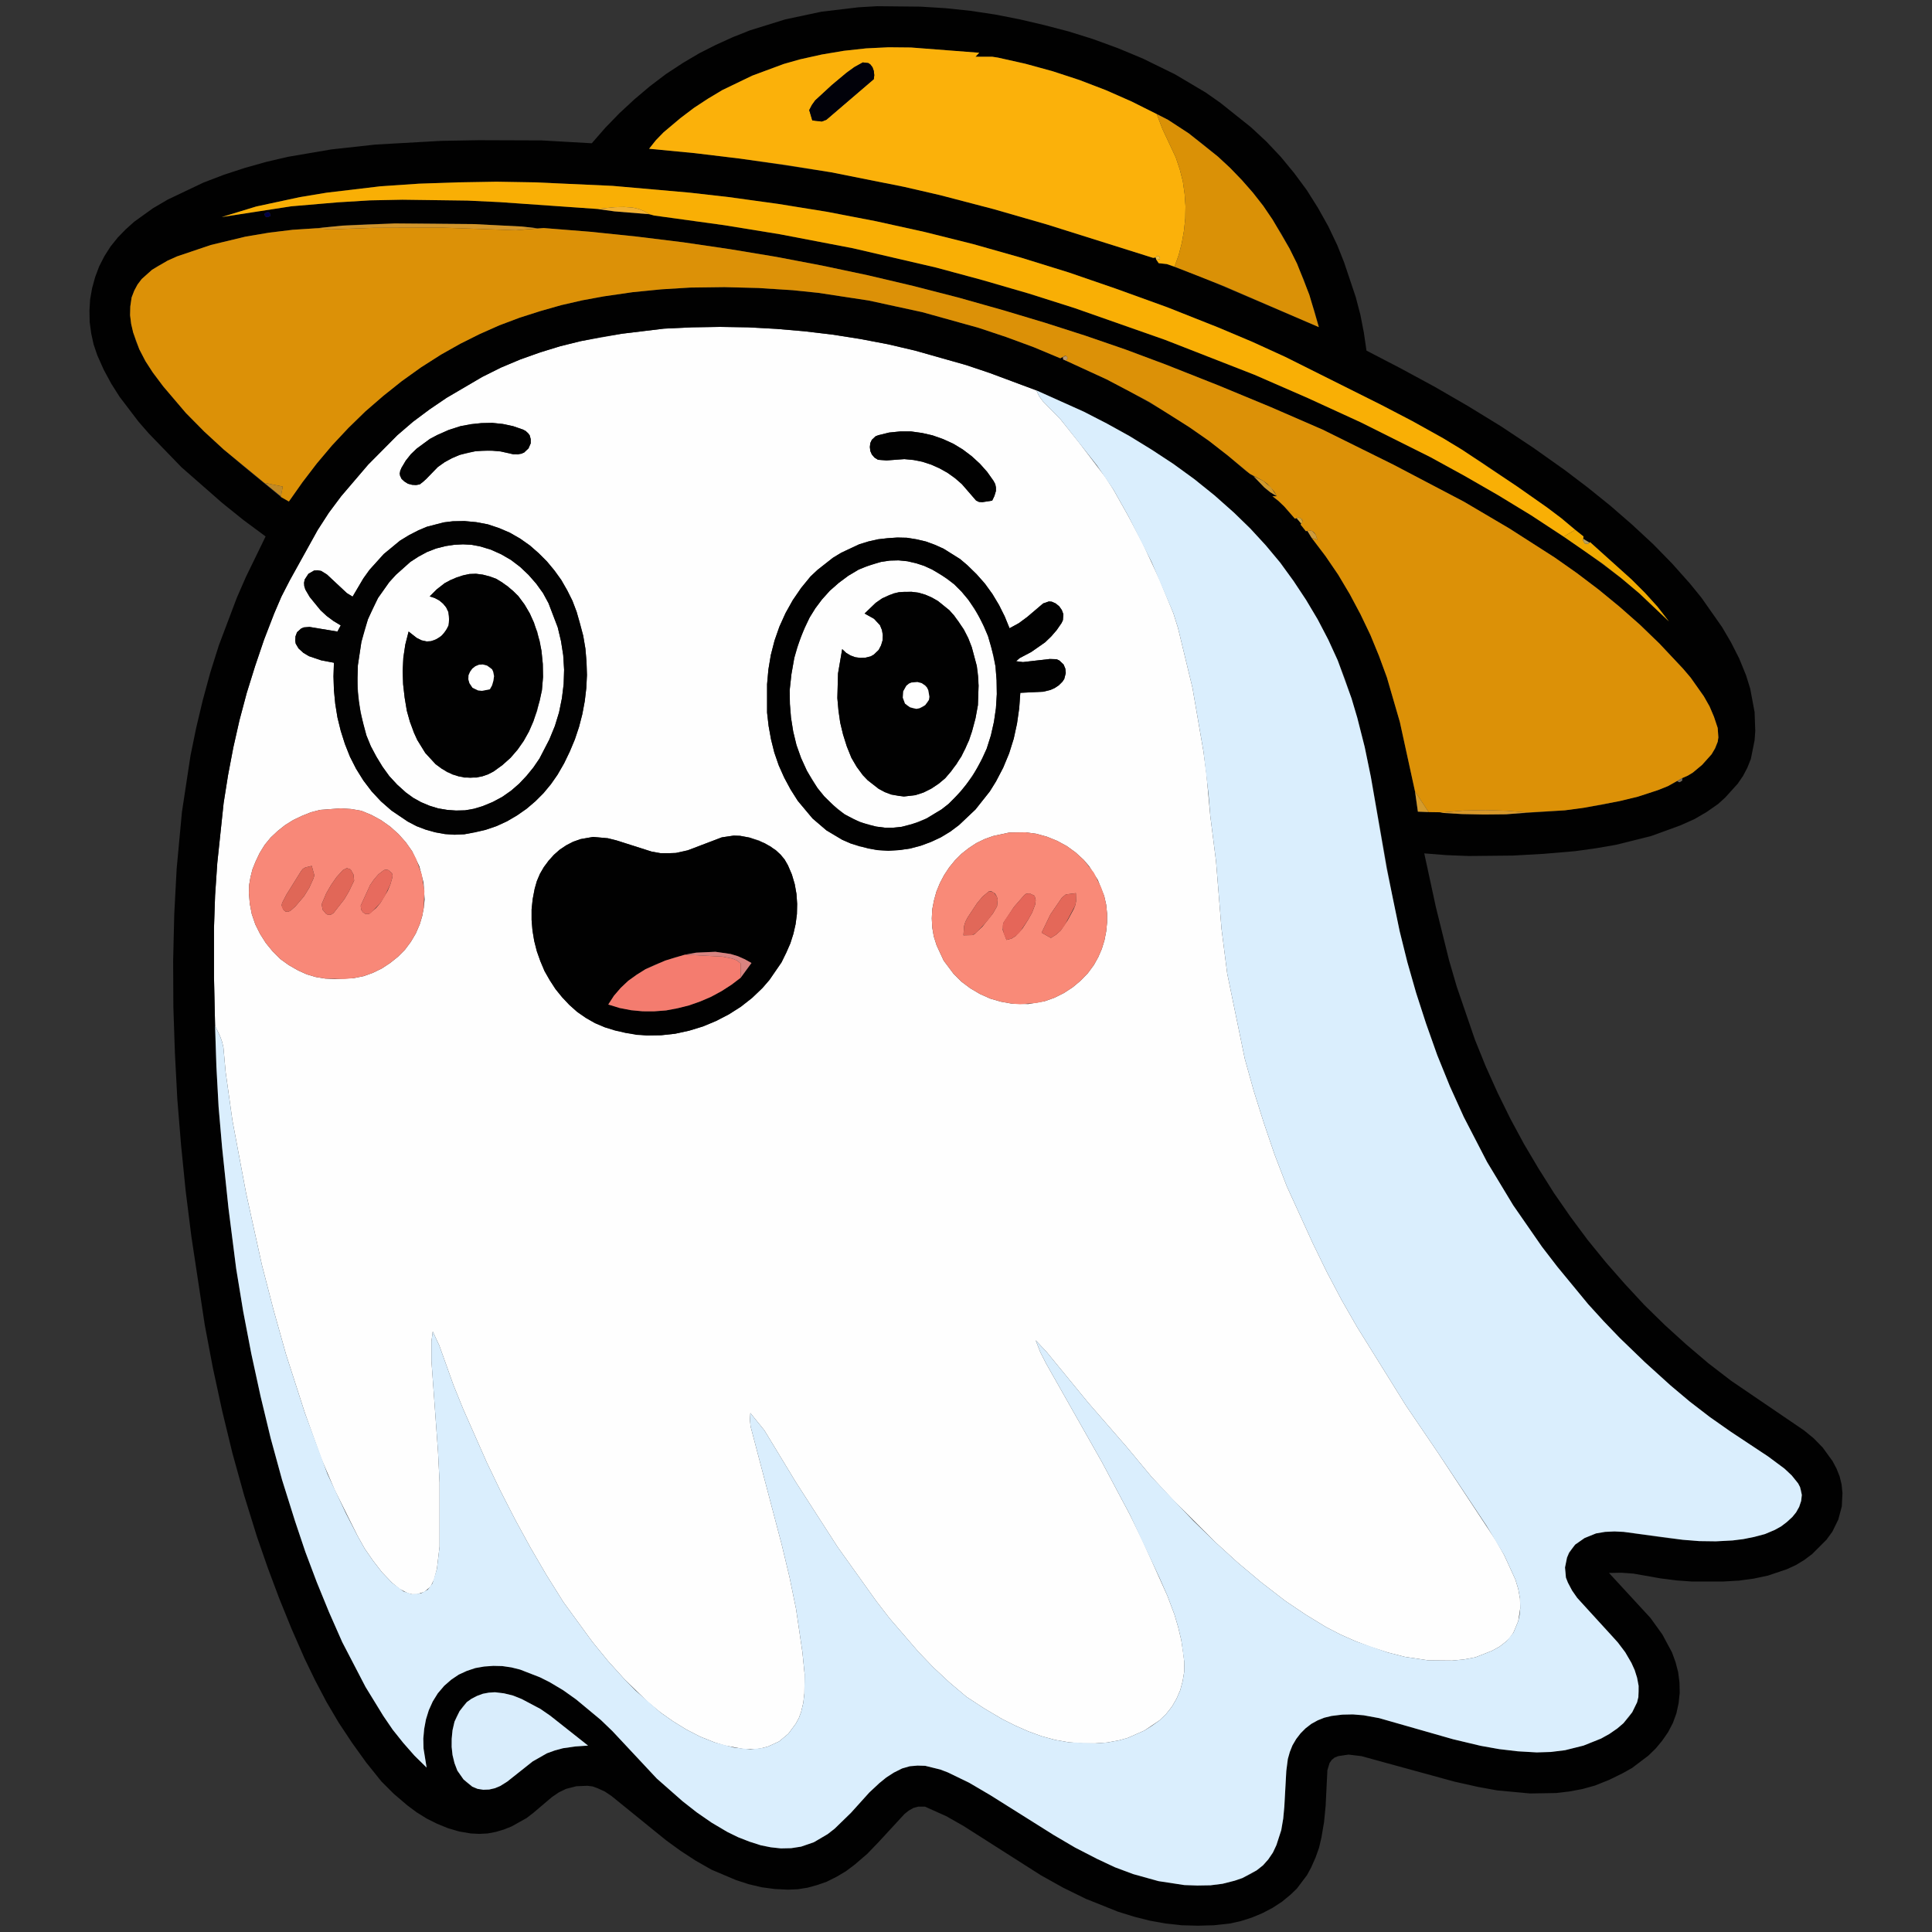 <?xml version="1.0" encoding="UTF-8" standalone="no"?>
<svg
   xmlns:dc="http://purl.org/dc/elements/1.1/"
   xmlns:cc="http://creativecommons.org/ns#"
   xmlns:rdf="http://www.w3.org/1999/02/22-rdf-syntax-ns#"
   xmlns:svg="http://www.w3.org/2000/svg"
   xmlns="http://www.w3.org/2000/svg"
   xmlns:sodipodi="http://sodipodi.sourceforge.net/DTD/sodipodi-0.dtd"
   xmlns:inkscape="http://www.inkscape.org/namespaces/inkscape"
   height="1366"
   node-id="1"
   sillyvg="true"
   template-height="1366"
   template-width="1366"
   version="1.1"
   viewBox="0 0 1366 1366"
   width="1366"
   id="svg98"
   sodipodi:docname="favicon.svg"
   inkscape:version="0.92.5 (2060ec1f9f, 2020-04-08)">
  <rect x="0" y="0" width="1366" height="1366" fill="#333333" stroke="none"/>
  <sodipodi:namedview
     pagecolor="#ffffff"
     bordercolor="#666666"
     borderopacity="1"
     objecttolerance="10"
     gridtolerance="10"
     guidetolerance="10"
     inkscape:pageopacity="0"
     inkscape:pageshadow="2"
     inkscape:window-width="1920"
     inkscape:window-height="988"
     id="namedview100"
     showgrid="false"
     inkscape:zoom="0.1767767"
     inkscape:cx="753.81556"
     inkscape:cy="584.12588"
     inkscape:window-x="0"
     inkscape:window-y="0"
     inkscape:window-maximized="1"
     inkscape:current-layer="svg98" />
  <defs
     node-id="52"
     id="defs5">
    <clipPath
       id="clip0_725_40514"
       node-id="49">
      <path
         d="M 0.00 0.00 L 1365.30 0.00 L 1365.30 1365.30 L 0.00 1365.30 Z"
         fill="#000000"
         fill-rule="nonzero"
         node-id="55"
         stroke="none"
         target-height="1365.3"
         target-width="1365.3"
         target-x="0"
         target-y="0"
         id="path2" />
    </clipPath>
  </defs>
  <g
     id="g1054"
     transform="matrix(1.553,0,0,1.553,-404.366,-377.499)">
    <path
       d="m 479.9,414.7 8.6,-4.3 8.8,-3.7 9,-3.2 9.1,-2.8 9.3,-2.3 18.9,-3.4 19,-2.3 12.8,-0.6 12.8,-0.2 12.8,0.2 12.8,0.7 12.8,1.1 12.7,1.5 12.7,2 12.6,2.4 12.4,2.9 23.3,6.6 10.7,3.6 21.2,7.9 1.3,2.7 1.7,2.3 8.1,8.3 8.3,10.4 12.1,15.9 3.6,5.6 6.8,12.1 6.5,12.3 7.8,16.8 6.2,15.1 2.1,6.7 6.6,27.3 5,29 1.3,9.8 1.8,19.5 2.6,20.5 2.5,30.8 2.6,20.4 8,38.8 4.1,14.7 4.6,14.6 4.9,14.4 5.5,14.3 11.9,26.1 6.3,12.9 6.7,12.7 7.1,12.4 22.2,35.7 14.6,21.5 26.4,40 3.8,6.7 5.1,11.1 1.3,4.3 0.8,4.4 0.1,4.4 -0.9,5.8 -2.2,5.3 -1.5,2.1 -1.8,1.9 -3.1,2.4 -3.5,1.9 -7.4,2.9 -5.3,1 -5.3,0.5 -10.8,-0.1 -10.7,-1.6 -7.8,-2 -7.7,-2.5 -6.9,-2.6 -6.8,-3 -6.6,-3.4 -9.5,-5.8 -9.2,-6.2 -11,-8.5 -10.6,-8.9 -10.2,-9.3 -19.6,-19.6 -9.5,-10.2 -11.3,-13.6 -17.4,-20 -19.1,-23.3 -4.9,-5.2 2.1,5.4 2.6,5.1 25.6,45.2 12.6,23.7 5.9,12.1 11.2,24.9 3.2,8.5 1.7,5.8 1.4,5.9 0.9,6 0.5,4.2 -0.1,4.2 -0.7,4.2 -1.1,4.1 -1.7,3.9 -2.1,3.6 -2.6,3.3 -3,2.9 -7,4.7 -7.5,3.3 -3.9,1.1 -5.4,1 -5.5,0.4 h -5.5 l -6.5,-0.5 -6.3,-1.1 -6.2,-1.7 -6,-2.2 -5.9,-2.6 -5.8,-2.9 -8.3,-4.9 -8.1,-5.3 -7.7,-6.5 -7.3,-6.8 -6.9,-7.2 -13.1,-15.2 -6.1,-7.9 -17.5,-24.5 -19.2,-29.8 -14.2,-23.4 -6.4,-7.9 -0.2,3.1 0.3,3 14.2,53.9 3.5,14.6 3,14.6 2.9,19.7 1,10 -0.1,8.7 -0.5,4.3 -1,4.2 -1,2.7 -1.4,2.6 -3.4,4.6 -4.2,3.5 -5,2.3 -2.6,0.7 -2.8,0.5 h -5.5 l -9.1,-1.7 -4.5,-1.4 -6.5,-2.6 -6.2,-3.2 -6,-3.7 -5.7,-4 -5.8,-4.8 -10.7,-10.4 -7.5,-8.3 -7.1,-8.7 -13.2,-18.1 -7.7,-12.3 -7.3,-12.5 -7,-12.8 -6.6,-12.9 -6.3,-13.1 -10.7,-24.2 -4.5,-11.1 -6.4,-17.9 -3,-6.4 -0.6,4.5 v 8.9 l 3,41.4 0.7,13.9 v 29.2 l -1.2,10.1 -1.3,4.9 -1.6,3.2 -2.8,2.4 -3.4,1.1 H 448 l -2,-0.5 -3.8,-2 -3.3,-2.7 -4.6,-4.8 -4.1,-5.3 -3.8,-5.5 -3.3,-5.9 -10.4,-20.9 -6.1,-14.3 -7.4,-20.6 -8.6,-26.7 -5.7,-20.3 -5.3,-20.5 -7.2,-32.7 -6.2,-33 -3.1,-22.1 -1,-11.1 -0.6,-2.6 -0.9,-2.5 -2.3,-4.8 -0.5,-22.2 v -22.3 l 0.5,-14.8 1,-14.8 2.9,-27.4 2,-12.6 2.4,-12.6 2.8,-12.4 3.3,-12.4 3.8,-12.2 4.1,-12.1 4.6,-11.9 3.3,-7.7 3.8,-7.4 12.7,-22.9 5.1,-7.9 5.6,-7.5 12.3,-14.4 13.3,-13.4 7.1,-6.1 7.5,-5.6 7.8,-5.3 z m -9.9,22.4 -5.3,1.7 -5.2,2.3 -3.4,1.8 -6,4.4 -2.7,2.6 -2.3,2.9 -2.6,4.6 v 2.2 l 0.7,1.5 1.3,1.2 1.6,1 1.9,0.5 1.8,0.1 1.7,-0.3 1.6,-1.2 6.6,-6.7 3.1,-2.2 3.3,-1.8 3.5,-1.5 7.3,-1.7 3.8,-0.4 7.6,0.5 5.8,1.3 2.2,0.1 2.7,-0.9 2,-1.9 1,-2.3 V 443 l -0.5,-1.8 -0.7,-1 -2.2,-1.5 -4.6,-1.6 -4.7,-1 -4.8,-0.5 -4.9,0.1 -4.8,0.5 z m 190.3,4.1 -1.3,0.5 -1.7,1.6 -0.7,1.5 -0.2,1.8 0.2,1.8 0.7,1.6 1.2,1.4 1.6,1 3.9,0.3 8.1,-0.6 4.2,0.4 4,0.8 4,1.3 3.8,1.7 3.6,2 3.5,2.5 3.1,2.7 6.5,7.5 1.3,0.6 1.5,0.1 4.5,-0.7 1,-2.1 0.7,-2.3 V 465 l -0.3,-1.5 -0.8,-1.5 -2.9,-4.1 -3.3,-3.7 -3.7,-3.4 -4.1,-3.1 -4.3,-2.6 -4.6,-2.1 -4.8,-1.7 -4.8,-1.1 -5,-0.7 h -5 l -5,0.5 z m -209.4,43.3 -4.3,2.2 -4.1,2.5 -7.4,6.1 -6.5,7.2 -2.8,3.9 -4.9,8.3 -2.6,-1.6 -9.1,-8.5 -2.6,-1.6 -1.7,-0.3 -1.5,0.1 -2.6,1.5 -1.7,2.6 -0.3,1.5 0.1,1.5 0.5,1.6 2,3.4 4.9,6 2.8,2.6 3.1,2.3 3.3,2 -1.5,2.8 -12.7,-2.1 -2.6,0.2 -1.2,0.5 -1.9,1.7 -0.7,1.9 -0.1,2 0.2,1.3 1.3,2.2 2.2,2 2.5,1.5 5.6,1.9 5.8,1.1 -0.2,6.2 0.2,6.3 0.6,6.2 1,6.2 1.5,6.1 1.9,6 2.3,5.8 2.8,5.5 3.3,5.3 3.8,5 4.2,4.5 4.8,4.2 7.4,5 4,2.1 4.2,1.6 4.3,1.2 4.4,0.8 4.4,0.3 4.5,-0.2 9.6,-2 5,-1.7 4.8,-2.2 4.6,-2.7 4.3,-3 4,-3.4 3.7,-3.7 3.4,-4.1 3,-4.3 3,-5.2 2.6,-5.4 2.3,-5.5 1.9,-5.7 1.5,-5.8 1.1,-5.9 0.7,-5.9 0.3,-6 -0.2,-6.1 -0.5,-5.9 -1,-5.9 -1.5,-5.8 -1.5,-5.1 -1.9,-5 -2.4,-4.8 -2.7,-4.7 -3.1,-4.3 -3.4,-4.1 -3.8,-3.8 -4,-3.5 -4.4,-3.1 -4.7,-2.7 -4.9,-2.1 -5.1,-1.7 -5.3,-1 -5.4,-0.5 -5.3,0.1 -4.1,0.5 -7.7,2 z m 213.6,3.6 -4.4,0.5 -4.4,1 -4.2,1.3 -8.1,3.8 -3.8,2.3 -7,5.5 -3.2,3 -4.3,5.2 -3.8,5.6 -3.3,5.9 -2.8,6.2 -2.2,6.3 -1.7,6.6 -1.1,6.6 -0.6,6.7 v 12.9 l 0.7,6.1 1.1,6.1 1.5,6 2,5.8 2.5,5.6 2.9,5.4 3.3,5.2 6.7,8 6.3,5.4 7.2,4.3 3.9,1.7 3.9,1.3 8.2,1.7 5,0.3 5,-0.3 4.9,-0.7 4.9,-1.3 4.6,-1.7 4.5,-2.1 4.3,-2.6 4,-3 7.5,-7.1 6.5,-8.2 2.8,-4.5 3.3,-6.3 2.7,-6.5 2.1,-6.7 1.5,-6.9 1,-7 0.5,-7 10.4,-0.5 3.3,-0.8 2,-0.9 1.8,-1.2 1.7,-1.7 0.8,-1.2 0.7,-2.7 -0.2,-2 -0.8,-1.9 -1.9,-1.8 -1.3,-0.6 -3.1,-0.1 -12.2,1.4 -3.1,-0.4 1.6,-1.4 5.3,-2.8 6.3,-4.4 2.8,-2.7 2.5,-2.9 2.2,-3.2 0.6,-1.3 0.2,-2.7 -0.7,-1.9 -1.2,-1.7 -1.6,-1.3 -1.8,-0.8 -1.3,-0.1 -2.6,0.9 -7.3,6.2 -3.8,2.8 -4.2,2.3 -2.2,-5.4 -2.6,-5.2 -3,-5 -3.4,-4.7 -3.8,-4.3 -4.2,-4.1 -3.3,-2.8 -7.5,-4.7 -4,-1.8 -4.1,-1.5 -4.3,-1 -4.3,-0.7 -4.4,-0.1 z m -258.4,123.7 -4.2,1.1 -4,1.6 -4,1.9 -3.7,2.3 -3.4,2.7 -3.2,3 -2.7,3.3 -2.3,3.7 -1.9,4 -1.4,3.5 -0.9,3.6 -0.6,3.5 -0.1,3.7 0.4,4.8 0.9,4.7 1.6,4.7 2.2,4.4 2.6,4.1 3.1,3.8 3.5,3.5 3.9,2.8 4.2,2.4 4,1.8 4.1,1.2 4.3,0.7 4.3,0.2 8.6,-0.4 4.5,-0.9 4.2,-1.5 4.1,-2 3.8,-2.5 3.5,-2.8 3.2,-3.2 2.7,-3.6 2.3,-3.9 1.8,-4.2 1.1,-3.7 0.7,-3.7 0.4,-3.8 -0.5,-7.7 -1.9,-7.4 -3.3,-6.9 -2.9,-4.1 -3.3,-3.7 -3.8,-3.4 -4.1,-2.9 -4.4,-2.4 -4.6,-1.9 -4.7,-0.8 -4.7,-0.3 z m 306.4,11.9 -3.9,1.4 -3.7,1.8 -3.5,2.3 -3.3,2.6 -2.9,2.9 -2.7,3.3 -2.3,3.5 -1.9,3.6 -1.6,3.9 -1.1,4 -0.8,4.1 -0.2,4.1 0.2,4.1 0.7,4.1 1.3,4.1 3.2,6.9 4.5,6 3.6,3.6 4,3 4.4,2.6 4.7,2.1 4.8,1.4 5,0.9 7.5,0.2 7.5,-1.3 4.5,-1.6 4.2,-2.1 4,-2.6 3.6,-3 3.3,-3.4 2.8,-3.8 2,-3.6 1.6,-3.7 1.2,-3.9 0.8,-4.1 0.4,-4 V 659 l -0.4,-4 -0.9,-4 -2.9,-7.3 -4,-6.3 -2.4,-2.8 -3.7,-3.4 -4,-2.9 -4.4,-2.4 -4.7,-1.9 -4.7,-1.3 -5,-0.7 -7.4,0.1 z m -187.8,1.4 -3.4,1.2 -3.1,1.6 -3,2 -2.7,2.4 -4.5,5.5 -1.8,3.1 -1.4,3.3 -1,3.5 -0.9,4.7 -0.5,4.7 v 4.8 l 0.4,4.8 0.8,4.8 1.2,4.7 1.6,4.5 1.9,4.5 2.4,4.2 2.6,4 3,3.7 3.3,3.5 3.6,3.2 3.9,2.7 4.2,2.4 4.5,1.9 9.4,2.6 9.7,1.1 6.5,-0.1 6.4,-0.7 6.4,-1.4 6.2,-1.9 6,-2.5 5.8,-3 5.5,-3.5 5.1,-4 4.7,-4.5 3.2,-3.7 5.5,-8 4,-8.6 1.4,-4.4 1,-4.4 0.6,-4.6 0.1,-4.6 -0.3,-4.5 -0.8,-4.5 -1.3,-4.4 -1.8,-4.2 -1.5,-2.6 -1.9,-2.3 -4.5,-3.7 -5.3,-2.7 -4.3,-1.3 -4.3,-0.8 -2.9,-0.1 -5.4,0.8 -15.5,5.9 -5.4,1.2 -2.8,0.1 h -4.2 l -4,-0.7 -16,-5.1 -4,-1 -6.7,-0.6 z"
       node-id="63"
       target-height="647.5"
       target-width="594.7"
       target-x="357.8"
       target-y="391.9"
       id="path9"
       inkscape:connector-curvature="0"
       style="fill:#fefefe;fill-rule:nonzero;stroke:none" />
    <path
       d="m 463.2,491.7 4,-0.6 4,-0.2 3.8,0.2 3.8,0.7 5,1.5 4.7,2.1 4.5,2.6 4.2,3.2 3.8,3.6 3.5,4 3.1,4.3 2.5,4.6 4.2,11 1.5,6.3 1,6.4 0.4,6.6 -0.2,6.5 -0.8,6.5 -1.3,6.4 -1.9,6.2 -2.5,6.1 -4.5,8.7 -2.8,4.1 -3.1,3.8 -3.4,3.6 -3.7,3.2 -4,2.8 -4.3,2.3 -4.6,1.9 -4,1.2 -4,0.7 -4.1,0.1 -4.1,-0.3 -4.1,-0.7 -3.9,-1.2 -3.8,-1.6 -3.6,-2 -3.3,-2.4 -4,-3.6 -3.6,-3.9 -3.1,-4.3 -2.8,-4.6 -2.5,-4.7 -2,-4.9 -1.5,-5.2 -2.1,-10.5 -0.6,-10.8 0.3,-5.4 1.6,-10.6 1.3,-5.3 1.7,-5.1 2.1,-4.9 2.5,-4.8 5.1,-7.2 3,-3.3 6.6,-5.9 3.7,-2.4 3.9,-2.1 4.1,-1.6 z m -7.2,22.9 2.2,0.7 2.1,1.1 1.8,1.5 1.4,1.7 1,2.1 0.4,4.3 -0.3,1.8 -1.8,3.3 -2.8,2.6 -3.5,1.3 -1.9,0.1 -2.3,-0.5 -2.2,-1.1 -3.7,-2.9 -1.5,5.9 -0.9,6 -0.3,6.1 0.2,6 0.7,6.1 1,6 1.4,5 3.3,8.2 3.7,6 4.7,5.1 5.2,3.6 5.2,1.9 5.4,0.7 5.5,-0.7 2.6,-0.9 2.5,-1.3 4,-2.9 3.7,-3.3 3.2,-3.7 2.8,-4 2.4,-4.3 2,-4.6 1.7,-4.7 2.2,-9.5 0.5,-6 -0.1,-5.9 -0.6,-6 -1.9,-8.7 -3.4,-8.3 -2.4,-4.1 -2.9,-3.9 -4.7,-4.4 -5.3,-3.4 -3,-1.1 -3.1,-0.8 -3.1,-0.4 -3,0.1 -5.9,1.5 -5.4,2.7 -3.6,2.8 z"
       node-id="65"
       target-height="121.2"
       target-width="94.2"
       target-x="423"
       target-y="490.9"
       id="path11"
       inkscape:connector-curvature="0"
       style="fill:#fefefe;fill-rule:nonzero;stroke:none" />
    <path
       d="m 661.5,498.9 4,-0.6 4,-0.1 4,0.4 3.9,0.9 3.7,1.2 3.7,1.7 3.6,2 6.4,4.7 3.4,3.4 3,3.6 5.2,8 3.8,8.6 1.4,4.6 2,9.2 0.5,6.3 0.1,6.3 -0.4,6.4 -0.9,6.2 -1.4,6.2 -1.9,6 -4,8.5 -5.3,7.9 -5.2,6 -2.9,2.8 -3.2,2.5 -6.8,4.1 -7.4,2.9 -3.9,0.9 -3.9,0.4 h -3.8 l -3.9,-0.5 -3.8,-0.8 -7.2,-2.8 -3.4,-2 -6,-4.8 -3.3,-3.4 -3,-3.7 -4.9,-8 -2.6,-5.7 -2.1,-5.9 -1.5,-6.2 -1,-6.3 -0.5,-6.2 -0.1,-6.3 0.8,-7.3 1.3,-7.4 2.9,-9.5 4.1,-8.9 2.6,-4.2 3,-4 3.6,-4 4.1,-3.6 4.3,-3.2 4.7,-2.8 6.7,-2.6 z m -7.5,23.5 4.3,2.4 2.7,2.9 0.9,2.2 0.4,2.3 -0.1,2.4 -0.7,2.3 -1.1,2.1 -2.2,2.1 -1.4,0.8 -2.4,0.6 -2.3,0.1 -2.3,-0.3 -2.2,-0.8 -2,-1.2 -1.8,-1.7 -1.9,11.1 -0.3,11.2 0.5,5.6 0.8,5.6 1.3,5.4 1.7,5.4 2.1,5.2 2.4,4.1 2.8,3.8 2.2,2.3 5,3.9 2.8,1.5 2.9,1.1 5.8,0.9 5.2,-0.6 3.7,-1.2 3.6,-1.8 3.3,-2.2 3,-2.5 5.2,-6.4 4,-7.1 3,-7.8 1.6,-6 1.1,-6 0.3,-8.9 -0.8,-8.9 -2.3,-8.6 -1.6,-4.1 -2,-3.9 -2.5,-3.8 -4.1,-5 -5.2,-4.2 -2.8,-1.6 -3,-1.3 -3.1,-0.9 -3.2,-0.4 H 672 l -2.4,0.2 -4.5,1.3 -3.1,1.5 -2.9,2 z"
       node-id="67"
       target-height="121.7"
       target-width="94.3"
       target-x="619.9"
       target-y="498.2"
       id="path13"
       inkscape:connector-curvature="0"
       style="fill:#fefefe;fill-rule:nonzero;stroke:none" />
    <path
       d="m 571.5,271.6 7.3,-4.3 7.5,-3.8 7.7,-3.5 7.8,-3.1 16.1,-5 16.5,-3.5 16.8,-2 8.4,-0.5 19.8,0.2 11.4,0.7 11.4,1.2 11.3,1.7 11.2,2.2 11.1,2.6 11.1,2.9 10.9,3.4 11.5,4.2 11.3,4.7 14.7,7.2 14,8.3 6.7,4.7 13.9,11.1 7,6.5 6.6,7 6.1,7.4 5.7,7.7 5.1,8.1 4.7,8.4 4.1,8.6 3.1,7.8 5.3,15.8 2.1,8 1.6,8.2 1.2,8.2 15.6,8.1 15.5,8.4 15.2,8.8 15,9.2 14.6,9.7 14.4,10.2 10.4,7.9 10.3,8.3 9.9,8.6 9.7,9 8.6,8.8 8.1,9.1 5.2,6.4 9.4,13.4 4.1,7 3.7,7.3 3.1,7.6 1.9,6.1 2,10.7 0.3,8.6 -0.3,4.2 -1.7,8.5 -1.6,4 -2,3.8 -2.4,3.5 -5.7,6.3 -3.2,2.9 -5.3,3.7 -5.5,3.2 -6.5,2.9 -13.2,4.8 -16,4 -9.3,1.6 -9.4,1.3 -14.1,1.2 -14.1,0.8 -20.2,0.2 -10.1,-0.4 -10.1,-0.8 5.3,24.5 6,24.2 3.5,12 8.3,24.2 4.9,12.1 5.4,12 5.8,11.8 6.2,11.5 6.7,11.3 7,11.1 7.5,10.8 7.8,10.5 8.3,10.2 8.6,9.8 8.9,9.6 9.4,9.2 9.7,8.8 10,8.5 10.4,8 33.2,22.6 4.4,3.6 4.1,4.2 4.5,6.2 1.8,3.4 1.4,3.5 0.9,3.7 0.4,3.9 -0.3,6.1 -1.6,6 -2.7,5.5 -2.7,3.7 -6.5,6.5 -3.6,2.7 -3.8,2.3 -4.1,1.9 -8.6,2.9 -6.6,1.4 -6.7,0.9 -7.1,0.4 h -14.3 l -7.1,-0.5 -7,-0.9 -12.5,-2.2 -5.5,-0.4 -5.6,0.1 18.9,20.5 5.4,7.5 4.4,8.2 1.6,4.4 1.2,4.6 0.6,4.7 0.1,4.7 -0.5,4.7 -1,4.6 -1.6,4.4 -2.2,4.2 -2.7,3.9 -2.9,3.5 -3.4,3.3 -7.4,5.6 -4.1,2.3 -6.3,3.1 -6.5,2.6 -5.8,1.6 -5.9,1.1 -5.9,0.7 -11.9,0.2 -15,-1.4 -8.8,-1.6 -10.7,-2.4 -42.3,-11.6 -5.9,-0.7 -4.7,0.7 -1.7,0.7 -1.2,1 -1,1.4 -1,3.3 -0.8,16.2 -0.7,7.3 -1.2,7.1 -1.1,4.7 -1.6,4.5 -2,4.5 -1.9,3.5 -4.6,6.1 -2.8,2.7 -4,3.3 -4.3,2.8 -4.6,2.4 -4.8,2 -5,1.6 -5,1.1 -7.3,0.8 -7.3,0.2 -7.4,-0.2 -7.3,-0.8 -7.2,-1.3 -7.1,-1.8 -7.4,-2.3 -14.5,-5.8 -10.4,-5.1 -10.2,-5.7 -35,-22.3 -7.9,-4.5 -9.8,-4.4 h -3.1 l -2.2,0.6 -2.1,1.2 -1.9,1.5 -11.8,12.8 -5.2,5.4 -5.7,4.9 -4,3 -4.2,2.5 -4.6,2.3 -4.3,1.5 -4.4,1.2 -4.4,0.7 -4.5,0.2 -6,-0.3 -6,-0.8 -5.9,-1.4 -5.8,-1.9 -11.1,-4.7 -7.2,-4.1 -6.9,-4.5 -6.6,-4.8 -24.9,-20.2 -3,-2 -3.3,-1.5 -2.2,-0.8 -2.4,-0.3 -5,0.2 -4.7,1.2 -3.3,1.6 -3.1,2.1 -8.6,7.3 -3,2.3 -6.8,3.8 -3.5,1.4 -3.7,1.1 -3.7,0.7 -3.8,0.2 -3.9,-0.2 -5.3,-0.9 -5.1,-1.5 -4.9,-2 -4.8,-2.4 -4.5,-2.8 -4.3,-3.2 -6.2,-5.3 -5.6,-5.6 -6.9,-8.6 -6.4,-8.9 -6.1,-9.2 -5.6,-9.5 -5.1,-9.7 -4.8,-9.9 -6,-13.7 -5.6,-13.8 -5.2,-13.9 -4.9,-14.1 -5.9,-19 -5.3,-19.1 -4.7,-19.4 -4.2,-19.4 -3.7,-19.6 -6.1,-40.3 -2.6,-20.8 -2.1,-20.9 -1.7,-20.9 -1.1,-21 -0.7,-20.9 -0.1,-21 0.5,-21 1.1,-20.9 2.4,-25.8 3.9,-25.7 2.6,-12.7 3,-12.6 3.4,-12.5 3.9,-12.4 8.2,-21.7 4.1,-9.4 9,-18.5 -10,-7.4 -9.7,-7.8 -18.6,-16.3 -14.9,-15.4 -4.7,-5.4 -8.6,-11.3 -3.8,-6 -3.4,-6.3 -2.9,-6.5 -1.7,-5 -1.1,-5 -0.7,-5.2 -0.1,-5.2 0.3,-5.1 0.9,-5.1 1.4,-5.1 1.8,-4.8 2.4,-4.7 2.8,-4.4 3.3,-4.1 3.6,-3.7 3.9,-3.5 8.5,-6.1 6.8,-4 16.2,-7.7 9.4,-3.6 9.5,-3.1 9.6,-2.7 9.8,-2.3 19.9,-3.4 20,-2.2 30.1,-1.7 17.1,-0.3 28.6,0.1 22.8,1.3 6.1,-7 6.5,-6.7 6.8,-6.3 7.1,-6 7.4,-5.6 z m -1.4,25.3 -7.6,6.4 -3.5,3.6 -3.1,3.9 20.8,2 20.7,2.5 41.3,6.2 33.1,6.6 16.5,3.8 24.5,6.4 24.3,7 48.3,15.2 1.1,-0.2 1.4,2.6 3.7,0.4 14.6,5.4 54.6,23.3 -2,-7.4 -4.9,-14.4 -6.4,-13.9 -3.7,-6.7 -8.3,-12.8 -4.7,-6 -5,-5.7 -5.3,-5.5 -5.6,-5.2 -6.6,-5.4 -6.7,-5.2 -9.5,-6.2 -16.5,-8.3 -11.8,-5.2 -12,-4.6 -12.2,-4 -12.4,-3.4 -12.5,-2.8 -2.6,-0.4 h -7.6 l 1.7,-1.8 -31.1,-2.4 -10.2,-0.1 -10.2,0.5 -10.1,1.1 -10.1,1.7 -9.9,2.2 -7.4,2.1 -14.3,5.3 -13.7,6.6 -6.5,3.9 -6.4,4.2 z m -136.6,31 -24.4,2.9 -12.1,2 -20,4.3 -15.7,4.8 31.7,-4.9 21.1,-1.8 14.7,-0.9 14.8,-0.3 29.6,0.4 14.7,0.7 44.3,3.1 7.9,1.1 15.9,1.3 2.2,0.6 31.9,4.4 25.2,4.1 33.4,6.4 37.9,8.8 21.1,5.7 21,6.1 20.8,6.6 41.3,14.5 40.7,15.9 24.3,10.6 24.2,11.1 31.6,15.8 15.5,8.5 15.3,8.8 15.1,9.2 23.7,15.7 17.3,12.9 8.2,6.9 13.5,12.8 -5.2,-6.7 -5.7,-6.3 -6,-6 -19,-17.1 -0.3,0.2 -2.8,-1.7 0.1,-1.1 -10.1,-8.3 -6.5,-4.9 -13.4,-9.4 -16.8,-11.4 -17.1,-10.7 -14,-7.8 -14.2,-7.4 -43.6,-21.8 -15.1,-6.9 -15.4,-6.5 -23.2,-9.2 -23.5,-8.5 -21.5,-7.4 -21.6,-6.7 -21.9,-6.2 -22,-5.5 -22.2,-4.9 -22.3,-4.3 -22.3,-3.6 -22.5,-3.1 -17.6,-2 -35.2,-3.1 -35.2,-1.6 -17.7,-0.3 -17.6,0.3 -17.7,0.6 z m -52.8,12.5 0.4,1.1 0.5,0.4 h 0.8 l 1.2,-0.6 -0.4,-1.2 -0.5,-0.4 h -0.8 z m 23.7,6.6 -10.8,0.7 -10.7,1.3 -10.7,1.8 -15.8,3.8 -15.4,5.2 -8.6,4.3 -2.8,1.8 -4.7,4.2 -1.9,2.5 -1.5,2.8 -1.2,3.1 -0.6,4.1 -0.1,4 0.5,4 2.1,7.7 1.6,3.8 2.8,5.4 3.3,5.1 4.8,6.4 10.3,12.1 8.4,8.5 8.8,8.1 9.1,7.7 16.9,13.9 3.7,2.1 6.2,-8.8 6.5,-8.5 7,-8.3 7.4,-7.9 7.7,-7.5 8.2,-7.1 8.4,-6.7 8.8,-6.3 9.1,-5.8 8.7,-4.9 8.8,-4.4 9,-4 9.3,-3.5 9.4,-3 9.5,-2.7 9.6,-2.2 9.8,-1.8 13.1,-1.9 13.1,-1.3 13.1,-0.8 15.6,-0.2 15.5,0.4 15.6,1 11.6,1.2 23,3.5 24.4,5.3 25.5,7.1 12.6,4.2 12.5,4.6 12.2,5.1 1.2,-0.6 0.1,1.1 19.8,9.1 9.7,5 18.9,10.8 9.1,6 8.9,6.2 8.6,6.7 8.3,7.1 3.4,2.3 4.9,5.1 2.7,2.2 3,1.8 h -2 l 2.8,2.2 2.6,2.5 4.8,5.5 0.8,-0.2 2.1,2.5 -0.3,0.4 2.4,3 0.7,-0.1 1.9,3.1 6.3,8.3 5.8,8.5 5.3,8.9 4.9,9.2 4.5,9.4 3.9,9.5 3.6,9.8 5.9,20.3 6.9,31.6 1.3,9.2 11.5,0.3 -1.4,0.2 10,0.6 10,0.2 10,-0.1 26.8,-1.8 16.7,-2.5 16.5,-3.7 9.2,-3 4.5,-1.8 4.2,-2.3 1.1,0.5 1.2,-0.7 0.1,-1.2 2.5,-1.1 2.3,-1.4 4.2,-3.5 4.3,-4.8 1.6,-2.7 1.2,-3 0.3,-2 -0.3,-4.3 -1.7,-5.1 -2,-4.7 -2.6,-4.6 -6,-8.5 -3.4,-4 -10.8,-11.5 -8.9,-8.6 -9.3,-8.2 -9.5,-7.8 -9.9,-7.5 -10.1,-7.1 -20.6,-13.2 -20.7,-12.2 -32,-16.8 -32.3,-16 -23.7,-10.3 -23.9,-9.9 -24,-9.5 -18.2,-6.8 -18.3,-6.3 -18.4,-5.9 -39.2,-11.4 -20.6,-5.3 -20.8,-4.9 -20.8,-4.4 -21,-4 -21.1,-3.5 -21.1,-3.1 -21.1,-2.6 -21.2,-2.2 -21.3,-1.7 -2.8,0.1 -7.3,-0.8 -21.8,-1.1 -23.9,-0.3 -23.9,0.3 -11.9,0.7 z m 75.5,67.7 -16.2,9.5 -7.8,5.3 -7.5,5.6 -7.1,6.1 -13.3,13.4 -12.3,14.4 -5.6,7.5 -5.1,7.9 -12.7,22.9 -3.8,7.4 -3.3,7.7 -4.6,11.9 -4.1,12.1 -3.8,12.2 -3.3,12.4 -2.8,12.4 -2.4,12.6 -2,12.6 -2.9,27.4 -1,14.8 -0.5,14.8 v 22.3 l 0.5,22.2 0.6,18.5 1,18.4 1.6,18.5 2.9,27.6 3.5,27.5 3.2,19.5 3.7,19.3 4.2,19.3 4.6,19.1 5.2,19 5.9,18.8 4.7,14 5.2,13.8 5.6,13.7 6,13.6 10.6,20.4 8.1,13.2 4.3,6.3 4.8,6 5.1,5.8 5.5,5.4 -1.4,-8.7 -0.1,-4.5 0.4,-4.4 0.8,-4.3 1.3,-4.2 1.8,-4 2.3,-3.7 2.9,-3.4 3.2,-2.8 3.4,-2.3 3.7,-1.7 3.9,-1.3 4,-0.7 4.2,-0.3 4.1,0.1 4.1,0.6 4,1 9,3.5 4.4,2.2 6.2,3.7 5.9,4.2 11.2,9.3 5.3,5.1 20.2,21.6 11.7,10.3 6.5,5.1 6.8,4.7 7.1,4.2 4.9,2.4 5.1,2 5.3,1.7 4.5,0.9 4.6,0.5 4.7,-0.1 4.5,-0.7 5.8,-2 6.3,-3.7 3.2,-2.5 7.4,-7.2 8.4,-9.3 4.5,-4.2 3.2,-2.6 3.4,-2.2 3.8,-1.9 3.5,-1 3.5,-0.3 3.5,0.1 6.9,1.7 3.4,1.3 9.7,4.7 9.7,5.7 28.8,18.1 9.7,5.7 10.1,5.2 8.1,3.8 8.3,3.1 11.5,3.2 11.8,1.8 5.9,0.2 6,-0.1 5.5,-0.7 5.5,-1.4 3.5,-1.2 3.4,-1.6 3.1,-1.9 2.9,-2.3 2.4,-2.7 2.1,-3.1 1.6,-3.4 2.2,-6.8 0.9,-5.3 0.5,-5.4 0.9,-16.3 0.7,-5.4 0.9,-3.2 1.2,-3 1.7,-2.9 2,-2.6 2.3,-2.3 2.6,-2 2.9,-1.6 3,-1.2 3.3,-0.8 4.9,-0.6 4.8,-0.1 4.9,0.4 7.1,1.3 33.6,9.6 12.6,3 8.4,1.5 8.5,1 8.6,0.5 6.4,-0.2 6.5,-0.8 8.4,-2.1 8,-3.2 7.4,-4.6 2.8,-2.4 2.6,-2.9 1.4,-2.1 2.2,-4.5 0.9,-4.9 -0.2,-2.6 -0.7,-3.7 -1.1,-3.5 -1.5,-3.3 -2.8,-4.8 -3.4,-4.5 -3.7,-4.2 -12.2,-13 -2.6,-3.1 -2.3,-3.3 -1.9,-3.6 -0.9,-2.3 -0.5,-4.6 1,-4.5 2.2,-4.1 1.5,-1.8 4.3,-3 5.2,-2.1 4.1,-0.7 4.3,-0.2 4.2,0.2 19.3,2.8 15.1,1.4 7.6,0.1 7.6,-0.4 9.8,-1.6 4.9,-1.3 4.5,-1.9 5.5,-3.6 2.5,-2.3 1.7,-2.1 1.4,-2.5 0.9,-2.7 0.3,-2.7 -0.2,-1.9 -1.5,-3.4 -2.9,-3.6 -3.3,-3.1 -7.4,-5.5 -17.2,-11.4 -9.4,-6.6 -9.1,-7 -8.8,-7.4 -11.7,-10.6 -11.4,-11 -7.3,-7.6 -7.1,-7.8 -14,-17 -7,-9.1 -13.1,-18.9 -11.9,-19.7 -10.6,-20.5 -6.3,-13.9 -5.8,-14.3 -5.1,-14.4 -4.5,-13.9 -4,-14 -3.5,-14.1 -3.1,-14.3 -10,-55.9 -2.8,-13.6 -3.4,-13.4 -5.5,-17.5 -3.4,-8.6 -4.3,-9.4 -4.8,-9.2 -5.3,-8.9 -5.7,-8.6 -6.1,-8.4 -6.6,-7.9 -7,-7.6 -7.4,-7.2 -8.9,-7.9 -9.2,-7.4 -9.5,-6.9 -9.9,-6.5 -10.1,-6.2 -10.3,-5.7 -10.5,-5.4 -21.6,-9.7 -21.2,-7.9 -10.7,-3.6 -23.3,-6.6 -12.4,-2.9 -12.6,-2.4 -12.7,-2 -12.7,-1.5 -12.8,-1.1 -12.8,-0.7 -12.8,-0.2 -12.8,0.2 -12.8,0.6 -19,2.3 -9.5,1.5 -9.4,1.9 -9.3,2.3 -9.1,2.8 -9,3.2 -8.8,3.7 z m -2.4,600.5 -2.5,1.3 -2.1,1.5 -1.8,1.9 -2.8,4.5 -1,2.5 -0.9,3.9 -0.4,7.6 0.4,3.7 0.9,3.7 1.3,3.4 2.8,4 1.8,1.7 2.2,1.6 2.4,1 2.6,0.4 2.7,-0.1 2.6,-0.6 2.4,-1 3.2,-2 11.6,-9.2 6.5,-3.7 3.6,-1.3 3.7,-1 5.6,-0.8 5.8,-0.4 -17.2,-13.6 -4.5,-3.1 -8.5,-4.5 -4,-1.6 -4.1,-1 -4.1,-0.4 -2.8,0.1 -2.7,0.5 z"
       node-id="69"
       target-height="873.9"
       target-width="798.1"
       target-x="301.1"
       target-y="245.9"
       id="path15"
       inkscape:connector-curvature="0"
       style="fill:#010101;fill-rule:nonzero;stroke:none" />
    <path
       d="m 470,437.1 4.8,-0.9 4.8,-0.5 4.9,-0.1 4.8,0.5 4.7,1 4.6,1.6 1.2,0.6 1.7,1.9 0.5,1.8 v 1.9 l -1,2.3 -2,1.9 -1.3,0.6 -3.6,0.2 -5.8,-1.3 -3.7,-0.4 -7.7,0.3 -3.7,0.7 -3.6,1 -3.5,1.5 -3.3,1.8 -3.1,2.2 -5.3,5.5 -2.9,2.4 -1.7,0.3 -1.8,-0.1 -1.9,-0.5 -1.6,-1 -1.3,-1.2 -0.7,-1.5 -0.2,-1 0.8,-2.5 2,-3.3 2.3,-2.9 2.7,-2.6 6,-4.4 3.4,-1.8 5.2,-2.3 z"
       node-id="71"
       target-height="28.3"
       target-width="59.7"
       target-x="442.3"
       target-y="435.6"
       id="path17"
       inkscape:connector-curvature="0"
       style="fill:#010101;fill-rule:nonzero;stroke:none" />
    <path
       d="m 660.3,441.2 4.9,-1.2 5,-0.5 h 5 l 5,0.7 4.8,1.1 4.8,1.7 4.6,2.1 4.3,2.6 4.1,3.1 3.7,3.4 3.3,3.7 2.9,4.1 0.8,1.5 0.3,1.5 v 1.6 l -0.7,2.3 -1,2.1 -4.5,0.7 -1.5,-0.1 -1.3,-0.6 -6.5,-7.5 -3.1,-2.7 -3.5,-2.5 -3.6,-2 -3.8,-1.7 -4,-1.3 -4,-0.8 -4.2,-0.4 -8.1,0.6 -3.9,-0.3 -1.6,-1 -1.2,-1.4 -0.7,-1.6 -0.2,-1.8 0.2,-1.8 0.7,-1.5 1.7,-1.6 z"
       node-id="73"
       target-height="32.2"
       target-width="57.4"
       target-x="656.4"
       target-y="439.5"
       id="path19"
       inkscape:connector-curvature="0"
       style="fill:#010101;fill-rule:nonzero;stroke:none" />
    <path
       d="m 664.5,488.1 4.4,-0.3 4.4,0.1 4.3,0.7 4.3,1 4.1,1.5 4,1.8 7.5,4.7 3.3,2.8 4.2,4.1 3.8,4.3 3.4,4.7 3,5 2.6,5.2 2.2,5.4 4.2,-2.3 3.8,-2.8 7.3,-6.2 2.6,-0.9 1.3,0.1 1.8,0.8 1.6,1.3 1.2,1.7 0.7,1.9 -0.2,2.7 -0.6,1.3 -2.2,3.2 -2.5,2.9 -2.8,2.7 -6.3,4.4 -5.3,2.8 -1.6,1.4 3.1,0.4 12.2,-1.4 3.1,0.1 1.3,0.6 1.9,1.8 0.8,1.9 0.2,2 -0.7,2.7 -0.8,1.2 -1.7,1.7 -1.8,1.2 -2,0.9 -3.3,0.8 -10.4,0.5 -0.5,7 -1,7 -1.5,6.9 -2.1,6.7 -2.7,6.5 -3.3,6.3 -2.8,4.5 -6.5,8.2 -7.5,7.1 -4,3 -4.3,2.6 -4.5,2.1 -4.6,1.7 -4.9,1.3 -4.9,0.7 -5,0.3 -5,-0.3 -4.1,-0.7 -8,-2.3 -3.9,-1.7 -7.2,-4.3 -6.3,-5.4 -6.7,-8 -3.3,-5.2 -2.9,-5.4 -2.5,-5.6 -2,-5.8 -1.5,-6 -1.1,-6.1 -0.7,-6.1 v -12.9 l 0.6,-6.7 1.1,-6.6 1.7,-6.6 2.2,-6.3 2.8,-6.2 3.3,-5.9 3.8,-5.5 4.3,-5.3 3.2,-3 7,-5.5 3.8,-2.3 8.1,-3.8 4.2,-1.3 4.4,-1 z m -3,10.8 -6.9,2.1 -3.3,1.4 -4.7,2.8 -4.3,3.2 -4.1,3.6 -3.6,4 -3,4 -2.6,4.2 -2.2,4.4 -3.5,9.2 -1.3,4.8 -1.3,7.4 -0.8,7.3 0.1,6.3 0.5,6.2 1,6.3 1.5,6.2 2.1,5.9 2.6,5.7 2.3,4.1 2.6,3.9 3,3.7 6.2,6 3.1,2.2 7,3.6 7.4,2 3.9,0.5 h 3.8 l 3.9,-0.4 7.7,-2.1 3.6,-1.7 6.8,-4.1 3.2,-2.5 5.6,-5.7 5.3,-6.9 4.6,-8.3 1.9,-4.3 1.9,-6 1.4,-6.2 0.9,-6.2 0.4,-6.4 -0.1,-6.3 -0.5,-6.3 -0.8,-4.6 -2.6,-9.2 -1.8,-4.4 -4.4,-8.3 -2.8,-3.9 -3,-3.6 -3.4,-3.4 -3.1,-2.5 -6.9,-4.2 -3.7,-1.7 -3.7,-1.2 -3.9,-0.9 -4,-0.4 -4,0.1 z"
       node-id="75"
       target-height="142.6"
       target-width="136"
       target-x="609.6"
       target-y="487.8"
       id="path21"
       inkscape:connector-curvature="0"
       style="fill:#010101;fill-rule:nonzero;stroke:none" />
    <path
       d="m 456,514.6 3.2,-3.2 3.6,-2.8 2.7,-1.5 5.6,-2.1 3,-0.6 3,-0.1 3.1,0.4 3.1,0.8 3,1.1 2.7,1.6 5,3.9 2.3,2.3 2.9,3.9 2.4,4.1 1.9,4.1 2.6,8.5 0.8,4.4 0.6,6 0.1,5.9 -0.5,6 -1,4.8 -2.9,9.4 -2,4.6 -2.4,4.3 -2.8,4 -3.2,3.7 -3.7,3.3 -4,2.9 -2.5,1.3 -2.6,0.9 -2.7,0.6 h -5.5 l -2.7,-0.6 -2.7,-0.8 -4.9,-2.6 -2.8,-2.1 -4.7,-5.1 -3.7,-6 -1.5,-3.2 -1.8,-5 -1.4,-5 -1,-6 -0.7,-6.1 -0.2,-6 0.3,-6.1 0.9,-6 1.5,-5.9 3.7,2.9 2.2,1.1 2.3,0.5 1.9,-0.1 1.8,-0.5 3.2,-2 2.3,-3 0.8,-1.7 0.3,-3.7 -0.4,-2.4 -1,-2.1 -1.4,-1.7 -1.8,-1.5 -2.1,-1.1 z m 18.1,39.5 1.4,2.1 2.5,1.2 1.8,0.2 3.6,-0.7 1,-1.8 0.6,-2.1 0.3,-2.1 -0.4,-2 -0.5,-1.1 -1,-1 -1.3,-0.7 -1.9,-0.5 -1.7,0.1 -1.7,0.7 -1.4,1.1 -1,1.4 -0.7,1.6 -0.1,1.8 z"
       node-id="77"
       target-height="92.8"
       target-width="63.9"
       target-x="443.7"
       target-y="504.3"
       id="path23"
       inkscape:connector-curvature="0"
       style="fill:#010101;fill-rule:nonzero;stroke:none" />
    <path
       d="m 654,522.4 5.1,-4.9 2.9,-2 5.3,-2.3 2.3,-0.5 5.7,-0.2 3.2,0.4 3.1,0.9 3,1.3 2.8,1.6 5.2,4.2 2.2,2.4 4.4,6.4 2,3.9 1.6,4.1 2.3,8.6 0.6,4.4 0.2,4.5 -0.3,8.9 -1.1,6 -1.6,6 -1.3,4 -3.5,7.4 -4.7,6.8 -2.7,3.1 -3,2.5 -3.3,2.2 -3.6,1.8 -3.7,1.2 -5.2,0.6 -2.6,-0.3 -3.2,-0.6 -2.9,-1.1 -2.8,-1.5 -5,-3.9 -2.2,-2.3 -2.8,-3.8 -2.4,-4.1 -2.1,-5.2 -1.7,-5.4 -1.3,-5.4 -0.8,-5.6 -0.5,-5.6 0.3,-11.2 1.9,-11.1 1.8,1.7 2,1.2 2.2,0.8 2.3,0.3 2.3,-0.1 2.4,-0.6 1.4,-0.8 2.2,-2.1 1.1,-2.1 0.7,-2.3 0.1,-2.4 -0.4,-2.3 -0.9,-2.2 -2.7,-2.9 z m 20.2,31.9 -1.2,1 -1.4,2.5 -0.2,2.9 1,2.7 1,1 2.8,1.3 1.4,0.1 2.9,-0.8 2.1,-2 0.7,-1.3 0.2,-1.4 -0.2,-1.6 -0.9,-2.6 -0.8,-0.9 -1.6,-1.1 -1.9,-0.5 -2.7,0.2 z"
       node-id="79"
       target-height="93.2"
       target-width="64.3"
       target-x="641.6"
       target-y="512.5"
       id="path25"
       inkscape:connector-curvature="0"
       style="fill:#010101;fill-rule:nonzero;stroke:none" />
    <path
       d="m 524.7,625.1 5.7,-1 6.7,0.6 4,1 16,5.1 4,0.7 h 4.2 l 2.8,-0.1 5.4,-1.2 15.5,-5.9 5.4,-0.8 2.9,0.1 4.3,0.8 7,2.6 5,3.1 2.1,2 1.9,2.3 1.5,2.6 1.8,4.2 1.3,4.4 0.8,4.5 0.3,4.5 -0.1,4.6 -0.6,4.6 -1,4.4 -1.4,4.4 -1.8,4.2 -2.2,4.4 -5.5,8 -3.2,3.7 -4.7,4.5 -5.1,4 -5.5,3.5 -5.8,3 -6,2.5 -6.2,1.9 -6.4,1.4 -6.4,0.7 -6.5,0.1 -4.9,-0.3 -9.5,-1.9 -4.7,-1.5 -4.5,-1.9 -4.2,-2.4 -3.9,-2.7 -3.6,-3.2 -3.3,-3.5 -3,-3.7 -2.6,-4 -2.4,-4.2 -1.9,-4.5 -1.6,-4.5 -1.2,-4.7 -0.8,-4.8 -0.4,-4.8 v -4.8 l 0.5,-4.7 0.9,-4.7 1,-3.5 1.4,-3.3 1.8,-3.1 2.1,-2.9 2.4,-2.6 2.7,-2.4 3,-2 3.1,-1.6 z m 12.6,75.3 5.2,1.6 5.2,1 5.3,0.5 h 5.3 l 5.3,-0.4 5.3,-1 5.2,-1.3 5.1,-1.8 4.9,-2.1 4.8,-2.6 4.5,-2.9 4.2,-3.2 4.9,-6.7 -6.2,-3.1 -3.3,-1 -6.9,-1 -8.8,0.4 -9.6,2.1 -9,3.3 -4.4,2.1 -4,2.5 -3.9,2.8 -3.4,3.2 -3.1,3.6 z"
       node-id="81"
       target-height="91"
       target-width="120.9"
       target-x="502.4"
       target-y="623.5"
       id="path27"
       inkscape:connector-curvature="0"
       style="fill:#010101;fill-rule:nonzero;stroke:none" />
    <path
       d="m 570.1,296.9 6.2,-4.7 6.4,-4.2 6.5,-3.9 13.7,-6.6 14.3,-5.3 7.4,-2.1 9.9,-2.2 10.1,-1.7 10.1,-1.1 10.2,-0.5 10.2,0.1 31.1,2.4 -1.7,1.8 h 7.6 l 2.6,0.4 12.5,2.8 12.4,3.4 12.2,4 12,4.6 11.8,5.2 11.4,5.7 2.6,6.8 6.1,13 1.8,5.4 1.4,5.5 0.8,5.6 0.4,5.6 -0.1,5.6 -0.6,5.7 -1,5.6 -1.4,5.4 -1.9,5.3 -3.5,-1.2 -3.7,-0.4 -1.1,-1.6 1.7,-0.2 -0.2,-1.2 -1.2,-0.3 -0.6,0.7 -1.1,0.2 -48.3,-15.2 -24.3,-7 -24.5,-6.4 -16.5,-3.8 -33.1,-6.6 -20.6,-3.3 -20.7,-2.9 -20.7,-2.5 -20.8,-2 3.1,-3.9 3.5,-3.6 z m 69,-15.1 -7.6,7 -1.5,2.1 -1.2,2.3 1.4,4.7 4.3,0.5 2.1,-0.8 21.6,-18.5 0.2,-1.8 -0.2,-1.9 -0.6,-1.7 -1,-1.3 -0.9,-0.6 -2.5,-0.3 -3.8,2.1 -3.6,2.6 z"
       node-id="83"
       target-height="99.9"
       target-width="244.2"
       target-x="555.9"
       target-y="264.6"
       id="path29"
       inkscape:connector-curvature="0"
       style="fill:#fbb10a;fill-rule:nonzero;stroke:none" />
    <path
       d="m 639.1,281.8 6.7,-5.6 3.6,-2.6 3.8,-2.1 2.5,0.3 0.9,0.6 1,1.3 0.6,1.7 0.2,1.9 -0.2,1.8 -21.6,18.5 -2.1,0.8 -4.3,-0.5 -1.4,-4.7 1.2,-2.3 1.5,-2.1 z"
       node-id="85"
       target-height="26.9"
       target-width="29.6"
       target-x="628.8"
       target-y="271.5"
       id="path31"
       inkscape:connector-curvature="0"
       style="fill:#010109;fill-rule:nonzero;stroke:none" />
    <path
       d="m 795.7,314.8 -6.1,-13 -2.6,-6.8 5.1,2.6 9.5,6.2 13.3,10.6 5.6,5.2 5.3,5.5 5,5.7 4.7,6 4.3,6.3 7.7,13.2 3.4,6.8 5.6,14.2 4.3,14.7 -43.6,-18.8 -22.1,-8.7 1.9,-5.3 1.4,-5.4 1,-5.6 0.6,-5.7 0.1,-5.6 -0.4,-5.6 -0.8,-5.6 -1.4,-5.5 z"
       node-id="87"
       target-height="97"
       target-width="73.8"
       target-x="787"
       target-y="295"
       id="path33"
       inkscape:connector-curvature="0"
       style="fill:#da9106;fill-rule:nonzero;stroke:none" />
    <path
       d="m 433.5,327.9 17.6,-1.2 17.7,-0.6 17.6,-0.3 17.7,0.3 35.2,1.6 35.2,3.1 17.6,2 22.5,3.1 22.3,3.6 22.3,4.3 22.2,4.9 22,5.5 21.9,6.2 21.6,6.7 21.5,7.4 23.5,8.5 23.2,9.2 15.4,6.5 15.1,6.9 43.6,21.8 14.2,7.4 14,7.8 8.6,5.2 25.3,16.9 13.4,9.4 6.5,4.9 6.3,5.3 -5.2,3.1 -14.8,-9.7 -15.1,-9.2 -15.3,-8.8 -15.5,-8.5 -31.6,-15.8 -24.2,-11.1 -24.3,-10.6 -40.7,-15.9 -41.3,-14.5 -20.8,-6.6 -21,-6.1 -21.1,-5.7 -37.9,-8.8 -33.4,-6.4 -25.2,-4.1 -31.9,-4.4 -2.2,-0.6 -2.4,-1.4 -2.5,-1 -2.6,-0.6 -4,-0.3 -4.2,0.1 -8.1,0.8 -44.3,-3.1 -14.7,-0.7 -29.6,-0.4 -14.8,0.3 -14.7,0.9 -21.1,1.8 -31.7,4.9 15.7,-4.8 20,-4.3 12.1,-2 z"
       node-id="89"
       target-height="161.6"
       target-width="616.2"
       target-x="361.3"
       target-y="325.8"
       id="path35"
       inkscape:connector-curvature="0"
       style="fill:#f9af05;fill-rule:nonzero;stroke:none" />
    <path
       d="m 532.2,338.2 8.1,-0.8 4.2,-0.1 4,0.3 2.6,0.6 2.5,1 2.4,1.4 -15.9,-1.3 z"
       node-id="91"
       target-height="3.3"
       target-width="23.8"
       target-x="532.2"
       target-y="337.3"
       id="path37"
       inkscape:connector-curvature="0"
       style="fill:#f2b131;fill-rule:nonzero;stroke:none" />
    <path
       d="m 380.7,340.4 1.2,-0.7 h 0.8 l 0.5,0.4 0.4,1.2 -1.2,0.6 h -0.8 l -0.5,-0.4 z"
       node-id="93"
       target-height="2.2"
       target-width="2.9"
       target-x="380.7"
       target-y="339.7"
       id="path39"
       inkscape:connector-curvature="0"
       style="fill:#000047;fill-rule:nonzero;stroke:none" />
    <path
       d="m 404.4,347 11.9,-1.2 23.8,-1 35.9,0.3 21.8,1.1 7.3,0.8 -9.9,0.9 -33.9,-1.2 -30.7,0.1 -19.6,0.7 z"
       node-id="95"
       target-height="3.1"
       target-width="100.7"
       target-x="404.4"
       target-y="344.8"
       id="path41"
       inkscape:connector-curvature="0"
       style="fill:#d2952a;fill-rule:nonzero;stroke:none" />
    <path
       d="m 341,359.8 15.4,-5.2 15.8,-3.8 10.7,-1.8 10.7,-1.3 10.8,-0.7 6.6,0.5 19.6,-0.7 30.7,-0.1 33.9,1.2 12.7,-1 21.3,1.7 21.2,2.2 21.1,2.6 21.1,3.1 21.1,3.5 21,4 20.8,4.4 20.8,4.9 20.6,5.3 20.6,5.8 18.6,5.6 18.4,5.9 18.3,6.3 18.2,6.8 24,9.5 23.9,9.9 23.7,10.3 32.3,16 32,16.8 20.7,12.2 20.6,13.2 10.1,7.1 9.9,7.5 9.5,7.8 9.3,8.2 8.9,8.6 10.8,11.5 3.4,4 6,8.5 2.6,4.6 2,4.7 1.7,5.1 0.3,4.3 -0.3,2 -1.2,3 -1.6,2.7 -4.3,4.8 -4.2,3.5 -2.3,1.4 -2.5,1.1 -6.6,3.7 -4.5,1.8 -9.2,3 -8.2,2 -16.6,3.1 -8.4,1.1 -16.9,1 -9.6,-0.8 -9.6,-0.3 -9.7,0.2 -9.6,0.8 -6.6,-0.1 -6.2,-9.4 -6.9,-31.6 -5.9,-20.3 -3.6,-9.8 -3.9,-9.5 -4.5,-9.4 -4.9,-9.2 -5.3,-8.9 -5.8,-8.5 -6.3,-8.3 2.6,0.9 -0.7,-2.2 -0.7,-1 -0.8,-0.7 -1,-0.3 -2,0.3 -2.4,-3 0.8,-1.2 V 480 l -0.3,-0.7 -1.4,-0.6 -1.7,0.5 -4.8,-5.5 -2.6,-2.5 -2.8,-2.2 h 2 l -1.2,-2.1 -3.1,-3.5 -1.9,-1.4 -6.1,-3.2 -10,-8.3 -8.6,-6.7 -8.9,-6.2 -18.4,-11.6 -19.3,-10.2 -19.8,-9.1 1.6,0.3 0.4,-1 -0.6,-0.9 h -0.6 l -2.1,1.1 -12.2,-5.1 -12.5,-4.6 -12.6,-4.2 -25.5,-7.1 -24.4,-5.3 -23,-3.5 -11.6,-1.2 -15.6,-1 -15.5,-0.4 -15.6,0.2 -13.1,0.8 -13.1,1.3 -13.1,1.9 -9.8,1.8 -9.6,2.2 -9.5,2.7 -9.4,3 -9.3,3.5 -9,4 -8.8,4.4 -8.7,4.9 -9.1,5.8 -8.8,6.3 -8.4,6.7 -8.2,7.1 -7.7,7.5 -7.4,7.9 -7,8.3 -6.5,8.5 -6.2,8.8 -3.7,-2.1 0.9,-4.7 -8.4,-1.7 -18.5,-15.2 -8.8,-8.1 -8.4,-8.5 -10.3,-12.1 -4.8,-6.4 -3.3,-5.1 -2.8,-5.4 -2.8,-7.6 -0.9,-3.9 -0.5,-4 0.1,-4 0.6,-4.1 1.2,-3.1 1.5,-2.8 1.9,-2.5 4.7,-4.2 7.1,-4.2 z"
       node-id="97"
       target-height="266.3"
       target-width="723.1"
       target-x="319.6"
       target-y="346.7"
       id="path43"
       inkscape:connector-curvature="0"
       style="fill:#dc9107;fill-rule:nonzero;stroke:none" />
    <path
       d="m 786.5,360.3 0.6,-0.7 1.2,0.3 0.2,1.2 -1.7,0.2 z"
       node-id="99"
       target-height="1.7"
       target-width="2"
       target-x="786.5"
       target-y="359.6"
       id="path45"
       inkscape:connector-curvature="0"
       style="fill:#edbf43;fill-rule:nonzero;stroke:none" />
    <path
       d="m 744.3,405.6 1.5,-0.5 0.6,0.9 -0.4,1 -0.6,0.1 -1,-0.4 z"
       node-id="101"
       target-height="2"
       target-width="2.1"
       target-x="744.3"
       target-y="405.1"
       id="path47"
       inkscape:connector-curvature="0"
       style="fill:#bc9768;fill-rule:nonzero;stroke:none" />
    <path
       d="m 732.2,420.8 21.6,9.7 10.5,5.4 10.3,5.7 10.1,6.2 9.9,6.5 9.5,6.9 9.2,7.4 8.9,7.9 7.4,7.2 7,7.6 6.6,7.9 6.1,8.4 5.7,8.6 5.3,8.9 4.8,9.2 4.3,9.4 6.3,17.3 2.6,8.8 3.4,13.4 2.8,13.6 7.2,41.6 5.9,28.6 3.5,14.1 4,14 4.5,13.9 5.1,14.4 5.8,14.3 6.3,13.9 10.6,20.5 11.9,19.7 13.1,18.9 7,9.1 14,17 7.1,7.8 7.3,7.6 11.4,11 11.7,10.6 8.8,7.4 9.1,7 9.4,6.6 17.2,11.4 7.4,5.5 3.3,3.1 2.9,3.6 0.9,1.7 0.8,3.6 -0.3,2.7 -0.9,2.7 -1.4,2.5 -1.7,2.1 -2.5,2.3 -2.6,2 -2.9,1.6 -4.5,1.9 -4.9,1.3 -4.9,1 -4.9,0.6 -7.6,0.4 -7.6,-0.1 -7.6,-0.6 -26.8,-3.6 -4.2,-0.2 -4.3,0.2 -4.1,0.7 -5.2,2.1 -4.3,3 -2.8,3.7 -0.9,2.2 -0.9,4.5 0.4,4.6 0.9,2.3 1.9,3.6 2.3,3.3 18.5,20.3 3.4,4.5 2.8,4.8 1.5,3.3 1.1,3.5 0.7,3.7 -0.1,5.1 -0.6,2.4 -2.2,4.5 -4,5 -2.8,2.4 -3.6,2.5 -3.8,2.1 -8,3.2 -8.4,2.1 -6.5,0.8 -6.4,0.2 -8.6,-0.5 -8.5,-1 -8.4,-1.5 -12.6,-3 -33.6,-9.6 -7.1,-1.3 -4.9,-0.4 -4.8,0.1 -4.9,0.6 -3.3,0.8 -3,1.2 -2.9,1.6 -2.6,2 -2.3,2.3 -2,2.6 -1.7,2.9 -1.2,3 -0.9,3.2 -0.7,5.4 -0.9,16.3 -0.5,5.4 -0.9,5.3 -2.2,6.8 -1.6,3.4 -2.1,3.1 -2.4,2.7 -2.9,2.3 -6.5,3.5 -3.5,1.2 -5.5,1.4 -5.5,0.7 -6,0.1 -5.9,-0.2 -11.8,-1.8 -11.5,-3.2 -8.3,-3.1 -8.1,-3.8 -10.1,-5.2 -9.7,-5.7 -28.8,-18.1 -9.7,-5.7 -9.7,-4.7 -3.4,-1.3 -6.9,-1.7 -3.5,-0.1 -3.5,0.3 -3.5,1 -3.8,1.9 -3.4,2.2 -3.2,2.6 -4.5,4.2 -8.4,9.3 -7.4,7.2 -3.2,2.5 -6.3,3.7 -5.8,2 -4.5,0.7 -4.7,0.1 -4.6,-0.5 -4.5,-0.9 -5.3,-1.7 -5.1,-2 -4.9,-2.4 -7.1,-4.2 -6.8,-4.7 -6.5,-5.1 -11.7,-10.3 -20.2,-21.6 -5.3,-5.1 -11.2,-9.3 -5.9,-4.2 -6.2,-3.7 -4.4,-2.2 -9,-3.5 -4,-1 -4.1,-0.6 -4.1,-0.1 -4.2,0.3 -4,0.7 -3.9,1.3 -3.7,1.7 -3.4,2.3 -3.2,2.8 -2.9,3.4 -2.3,3.7 -1.8,4 -1.3,4.2 -0.8,4.3 -0.4,4.4 0.1,4.5 1.4,8.7 -5.5,-5.4 -5.1,-5.8 -4.8,-6 -4.3,-6.3 -8.1,-13.2 -10.6,-20.4 -6,-13.6 -5.6,-13.7 -5.2,-13.8 -4.7,-14 -5.9,-18.8 -5.2,-19 -4.6,-19.1 -4.2,-19.3 -3.7,-19.3 -3.2,-19.5 -3.5,-27.5 -2.9,-27.6 -1.6,-18.5 -1,-18.4 -0.6,-18.5 2.3,4.8 0.9,2.5 0.6,2.6 1,11.1 3.1,22.1 6.2,33 7.2,32.7 5.3,20.5 5.7,20.3 8.6,26.7 10.3,27.8 8.3,17.7 5.3,10.3 3.3,5.9 3.8,5.5 4.1,5.3 4.6,4.8 5.2,3.9 3.9,1.3 4,-0.4 3.1,-1.7 2.2,-2.9 2,-6.6 1.2,-10.1 V 918 l -0.7,-13.9 -3,-41.4 v -8.9 l 0.6,-4.5 3,6.4 6.4,17.9 4.5,11.1 10.7,24.2 6.3,13.1 6.6,12.9 7,12.8 7.3,12.5 7.7,12.3 13.2,18.1 7.1,8.7 7.5,8.3 5.2,5.3 11.3,9.9 5.7,4 6,3.7 6.2,3.2 6.5,2.6 9,2.4 7.4,0.8 5.5,-0.6 2.6,-0.7 5,-2.3 4.2,-3.5 3.4,-4.6 1.4,-2.6 1,-2.7 1,-4.2 0.5,-4.3 0.1,-8.7 -1,-10 -2.9,-19.7 -3,-14.6 -3.5,-14.6 -14.2,-53.9 -0.3,-3 0.2,-3.1 6.4,7.9 14.2,23.4 19.2,29.8 17.5,24.5 6.1,7.9 13.1,15.2 6.9,7.2 7.3,6.8 7.7,6.5 8.1,5.3 8.3,4.9 5.8,2.9 5.9,2.6 6,2.2 6.2,1.7 6.3,1.1 12,0.5 5.5,-0.4 5.4,-1 3.9,-1.1 7.5,-3.3 3.5,-2.2 3.5,-2.5 3,-2.9 2.6,-3.3 2.1,-3.6 1.7,-3.9 1.1,-4.1 0.7,-4.2 0.1,-4.2 -1.4,-10.2 -1.4,-5.9 -1.7,-5.8 -3.2,-8.5 -3.7,-8.4 -13.4,-28.6 -12.6,-23.7 -25.6,-45.2 -2.6,-5.1 -2.1,-5.4 4.9,5.2 19.1,23.3 17.4,20 11.3,13.6 19.1,20.1 10,9.7 10.2,9.3 10.6,8.9 11,8.5 9.2,6.2 9.5,5.8 6.6,3.4 6.8,3 14.6,5.1 7.8,2 10.7,1.6 10.8,0.1 5.3,-0.5 5.3,-1 7.4,-2.9 3.5,-1.9 3.1,-2.4 3.3,-4 2.2,-5.3 0.6,-2.8 0.3,-3 -0.1,-4.4 -0.8,-4.4 -1.3,-4.3 -5.1,-11.1 -8,-13.3 -22.2,-33.4 -14.6,-21.5 -22.2,-35.7 -7.1,-12.4 -6.7,-12.7 -6.3,-12.9 -11.9,-26.1 -5.5,-14.3 -4.9,-14.4 -4.6,-14.6 -4.1,-14.7 -8,-38.8 -2.6,-20.4 -2.5,-30.8 -2.6,-20.5 -0.8,-9.8 -2.3,-19.5 -5,-29 -6.6,-27.3 -2.1,-6.7 -10,-23.5 -10.5,-20.7 -6.8,-12.1 -7.5,-11 -16.5,-20.9 -8.1,-8.3 -1.7,-2.3 z"
       node-id="103"
       target-height="680.7"
       target-width="722.4"
       target-x="358.3"
       target-y="420.8"
       id="path49"
       inkscape:connector-curvature="0"
       style="fill:#daeefd;fill-rule:nonzero;stroke:none" />
    <path
       d="m 831.1,459.9 4.4,2.1 3.5,3 2.7,4 -3,-1.8 -2.7,-2.2 z"
       node-id="105"
       target-height="9.1"
       target-width="10.6"
       target-x="831.1"
       target-y="459.9"
       id="path51"
       inkscape:connector-curvature="0"
       style="fill:#cf982c;fill-rule:nonzero;stroke:none" />
    <path
       d="m 380.7,462.9 8.4,1.7 -0.8,4.5 z"
       node-id="107"
       target-height="6.2"
       target-width="8.4"
       target-x="380.7"
       target-y="462.9"
       id="path53"
       inkscape:connector-curvature="0"
       style="fill:#c28a25;fill-rule:nonzero;stroke:none" />
    <path
       d="m 850.7,479 0.9,-0.3 1.4,0.6 0.3,1.4 -0.5,0.8 z"
       node-id="109"
       target-height="2.8"
       target-width="2.6"
       target-x="850.7"
       target-y="478.7"
       id="path55"
       inkscape:connector-curvature="0"
       style="fill:#d1a43a;fill-rule:nonzero;stroke:none" />
    <path
       d="m 450.9,484.5 3.8,-1.6 7.7,-2 4.1,-0.5 5.3,-0.1 5.4,0.5 5.3,1 5.1,1.7 4.9,2.1 4.7,2.7 4.4,3.1 4,3.5 3.8,3.8 3.4,4.1 3.1,4.3 2.7,4.7 2.4,4.8 1.9,5 3,10.9 1,5.9 0.5,5.9 0.2,6.1 -0.3,6 -0.7,5.9 -1.1,5.9 -1.5,5.8 -1.9,5.7 -2.3,5.5 -2.6,5.4 -3,5.2 -3,4.3 -3.4,4.1 -3.7,3.7 -4,3.4 -4.3,3 -4.6,2.7 -4.8,2.2 -5,1.7 -5.1,1.2 -4.5,0.8 -4.5,0.2 -4.4,-0.3 -4.4,-0.8 -4.3,-1.2 -4.2,-1.6 -4,-2.1 -7.4,-5 -4.8,-4.2 -4.2,-4.5 -3.8,-5 -3.3,-5.3 -2.8,-5.5 -2.3,-5.8 -1.9,-6 -1.5,-6.1 -1,-6.2 -0.6,-6.2 -0.2,-6.3 0.2,-6.2 -5.8,-1.1 -5.6,-1.9 -2.5,-1.5 -2.2,-2 -1.3,-2.2 -0.2,-1.3 0.1,-2 0.7,-1.9 1.9,-1.7 1.2,-0.5 2.6,-0.2 12.7,2.1 1.5,-2.8 -3.3,-2 -3.1,-2.3 -2.8,-2.6 -4.9,-6 -2,-3.4 -0.5,-1.6 -0.1,-1.5 0.3,-1.5 1.7,-2.6 2.6,-1.5 1.5,-0.1 1.7,0.3 2.6,1.6 9.1,8.5 2.6,1.6 4.9,-8.3 2.8,-3.9 6.5,-7.2 7.4,-6.1 4.1,-2.5 z m 12.3,7.2 -4.3,1.1 -4.1,1.6 -3.9,2.1 -3.7,2.4 -6.6,5.9 -3,3.3 -5.1,7.2 -4.6,9.7 -3,10.4 -1.6,10.6 -0.2,10.8 1.4,10.7 2.7,10.4 2,4.9 2.5,4.7 2.8,4.6 3.1,4.3 3.6,3.9 4,3.6 3.3,2.4 3.6,2 3.8,1.6 3.9,1.2 4.1,0.7 4.1,0.3 4.1,-0.1 4,-0.7 4,-1.2 4.6,-1.9 4.3,-2.3 4,-2.8 3.7,-3.2 3.4,-3.6 3.1,-3.8 2.8,-4.1 4.5,-8.7 2.5,-6.1 1.9,-6.2 1.3,-6.4 0.8,-6.5 0.2,-6.5 -0.4,-6.6 -1,-6.4 -1.5,-6.3 -4.2,-11 -2.5,-4.6 -3.1,-4.3 -3.5,-4 -3.8,-3.6 -4.2,-3.2 -4.5,-2.6 -4.7,-2.1 -5,-1.5 -3.8,-0.7 -3.8,-0.2 -4,0.2 z"
       node-id="111"
       target-height="142.8"
       target-width="132.8"
       target-x="394.8"
       target-y="480.3"
       id="path57"
       inkscape:connector-curvature="0"
       style="fill:#020202;fill-rule:nonzero;stroke:none" />
    <path
       d="m 855.6,484.8 1.3,-0.2 1,0.3 1.5,1.7 0.7,2.2 -2.6,-0.9 z"
       node-id="113"
       target-height="4.2"
       target-width="4.5"
       target-x="855.6"
       target-y="484.6"
       id="path59"
       inkscape:connector-curvature="0"
       style="fill:#ce9c3d;fill-rule:nonzero;stroke:none" />
    <path
       d="m 977.5,484.3 3.8,3 -0.2,1.9 0.8,1.3 1.4,0.2 1,-0.8 19,17.1 6,6 5.7,6.3 5.2,6.7 -13.5,-12.8 -8.2,-6.9 -8.5,-6.6 -17.7,-12.3 z"
       node-id="115"
       target-height="41.7"
       target-width="47.9"
       target-x="972.3"
       target-y="484.3"
       id="path61"
       inkscape:connector-curvature="0"
       style="fill:#f0aa00;fill-rule:nonzero;stroke:none" />
    <path
       d="m 981.2,488.4 2.8,1.7 -0.7,0.6 -1.4,-0.2 -0.8,-1.3 z"
       node-id="117"
       target-height="2.3"
       target-width="2.9"
       target-x="981.1"
       target-y="488.4"
       id="path63"
       inkscape:connector-curvature="0"
       style="fill:#b8a25c;fill-rule:nonzero;stroke:none" />
    <path
       d="m 474.1,554.1 -0.5,-1.8 0.1,-1.8 0.7,-1.6 1,-1.4 1.4,-1.1 1.7,-0.7 1.7,-0.1 1.9,0.5 2.3,1.7 0.5,1.1 0.4,2 -0.3,2.1 -0.6,2.1 -1,1.8 -3.6,0.7 -1.8,-0.2 -2.5,-1.2 z"
       node-id="119"
       target-height="12"
       target-width="11.7"
       target-x="473.6"
       target-y="545.6"
       id="path65"
       inkscape:connector-curvature="0"
       style="fill:#ffffff;fill-rule:nonzero;stroke:none" />
    <path
       d="m 674.2,554.3 1.2,-0.5 2.7,-0.2 1.9,0.5 1.6,1.1 0.8,0.9 0.6,1.2 0.5,3 -0.2,1.4 -1.7,2.4 -2.5,1.4 -1.5,0.3 -2.9,-0.7 -2.3,-1.7 -1,-2.7 0.2,-2.9 1.4,-2.5 z"
       node-id="121"
       target-height="12.2"
       target-width="12.1"
       target-x="671.4"
       target-y="553.6"
       id="path67"
       inkscape:connector-curvature="0"
       style="fill:#ffffff;fill-rule:nonzero;stroke:none" />
    <path
       d="m 1023.9,598.7 2.4,-1.4 -0.1,1.2 -1.2,0.7 z"
       node-id="123"
       target-height="1.9"
       target-width="2.4"
       target-x="1023.9"
       target-y="597.3"
       id="path69"
       inkscape:connector-curvature="0"
       style="fill:#756959;fill-rule:nonzero;stroke:none" />
    <path
       d="m 904.6,603.4 6.2,9.4 -4.9,-0.2 z"
       node-id="125"
       target-height="9.4"
       target-width="6.2"
       target-x="904.6"
       target-y="603.4"
       id="path71"
       inkscape:connector-curvature="0"
       style="fill:#d59b2c;fill-rule:nonzero;stroke:none" />
    <path
       d="m 406.1,611.8 9.4,-0.7 4.7,0.3 4.7,0.8 4.6,1.9 4.4,2.4 4.1,2.9 3.8,3.4 3.3,3.7 2.9,4.1 1.8,3.4 2.6,7.2 1.2,7.5 -0.3,7.7 -0.7,3.7 -1.1,3.7 -1.8,4.2 -2.3,3.9 -2.7,3.6 -3.2,3.2 -3.5,2.8 -3.8,2.5 -4.1,2 -4.2,1.5 -4.5,0.9 -4.3,0.4 -8.6,-0.2 -4.3,-0.7 -4.1,-1.2 -4,-1.8 -4.2,-2.4 -3.9,-2.8 -3.5,-3.5 -3.1,-3.8 -2.6,-4.1 -2.2,-4.4 -1.6,-4.7 -0.9,-4.7 -0.4,-4.8 0.1,-3.7 0.6,-3.5 0.9,-3.6 1.4,-3.5 1.9,-4 2.3,-3.7 2.7,-3.3 3.2,-3 3.4,-2.7 3.7,-2.3 4,-1.9 4,-1.6 z m -8.8,28.1 -6.6,10.6 -1.9,3.7 -0.2,1.1 0.9,2.1 0.9,0.7 1,0.1 1.1,-0.4 2.3,-2 4,-4.7 2.4,-3.9 1.9,-4.2 0.4,-1.4 -1.2,-4.3 -2.9,0.7 -1.2,0.7 z m 19.2,-0.7 -2.9,3.2 -2.5,3.6 -2.2,3.8 -2.1,5 0.5,2.5 1.6,1.9 1,0.4 1.1,-0.1 1.2,-0.7 5,-6.4 2.1,-3.6 2.3,-4.8 -0.3,-2.8 -1.3,-2.3 -1.7,-0.6 z m 18.7,0 -2.5,1.9 -2,2.3 -1.8,2.6 -4.3,9.4 0.2,1.8 0.8,1.2 1.2,0.8 h 1.6 l 3.2,-2.7 2,-2.4 3.3,-5.5 1.2,-2.9 0.9,-3.1 0.1,-1 -0.3,-1 -1.6,-1.4 -1,-0.2 z"
       node-id="127"
       target-height="77.7"
       target-width="79.9"
       target-x="373.7"
       target-y="611.1"
       id="path73"
       inkscape:connector-curvature="0"
       style="fill:#f88878;fill-rule:nonzero;stroke:none" />
    <path
       d="m 917.4,612.9 9.6,-0.8 9.7,-0.2 9.6,0.3 9.6,0.8 -9.9,0.8 -10,0.1 -10,-0.2 -10,-0.6 z"
       node-id="129"
       target-height="2"
       target-width="39.9"
       target-x="916"
       target-y="611.9"
       id="path75"
       inkscape:connector-curvature="0"
       style="fill:#d7982b;fill-rule:nonzero;stroke:none" />
    <path
       d="m 712.5,623.7 7.4,-1.6 7.4,-0.1 5,0.7 4.7,1.3 4.7,1.9 4.4,2.4 4,2.9 3.7,3.4 4.6,5.8 3.3,6.7 1.4,3.9 0.9,4 0.4,4 v 4.1 l -0.4,4 -0.8,4.1 -1.2,3.9 -1.6,3.7 -2,3.6 -2.8,3.8 -3.3,3.4 -3.6,3 -4,2.6 -4.2,2.1 -4.5,1.6 -3.7,0.8 -7.5,0.6 -3.8,-0.3 -5,-0.9 -4.8,-1.4 -4.7,-2.1 -4.4,-2.6 -4,-3 -3.6,-3.6 -4.5,-6 -3.2,-6.9 -1.3,-4.1 -0.7,-4.1 -0.2,-4.1 0.2,-4.1 0.8,-4.1 1.1,-4 1.6,-3.9 1.9,-3.6 2.3,-3.5 2.7,-3.3 2.9,-2.9 3.3,-2.6 3.5,-2.3 3.7,-1.8 z m -11.6,37.1 -1,1.9 -0.6,2 -0.3,4.2 4.1,-0.1 0.9,-0.4 3.6,-3.4 4.8,-6 1.9,-3.3 0.3,-3 -0.4,-1.5 -0.8,-1.3 -1.6,-1 -1.1,-0.1 -3,2.5 -2.5,3 z m 25.8,-10.2 -4.7,5.4 -4.9,7.4 -0.2,3.1 1.7,4.5 2.3,-0.6 1.9,-1.2 3.1,-3.4 2.5,-3.9 1.9,-3.4 1.4,-3.7 0.2,-1.9 -0.5,-2 -2.3,-1.1 -1.6,0.2 z m 17.1,1.2 -5.2,7.6 -4,8.3 4.2,2.4 2.4,-1.5 2.1,-1.9 3.2,-4.7 2.7,-5 0.7,-1.7 0.4,-1.9 -0.1,-3.7 -4.6,0.6 z"
       node-id="131"
       target-height="78.3"
       target-width="79.8"
       target-x="684.6"
       target-y="622"
       id="path77"
       inkscape:connector-curvature="0"
       style="fill:#f98a78;fill-rule:nonzero;stroke:none" />
    <path
       d="m 397.3,639.9 0.9,-1.2 1.2,-0.7 2.9,-0.7 1.2,4.3 -0.4,1.4 -1.9,4.2 -2.4,3.9 -4,4.7 -2.3,2 -1.1,0.4 -1,-0.1 -0.9,-0.7 -0.7,-1 -0.2,-1.1 0.2,-1.1 1.9,-3.7 z"
       node-id="133"
       target-height="20.9"
       target-width="14.9"
       target-x="388.6"
       target-y="637.3"
       id="path79"
       inkscape:connector-curvature="0"
       style="fill:#df6757;fill-rule:nonzero;stroke:none" />
    <path
       d="m 416.5,639.2 1.8,-0.9 1.7,0.6 1.3,2.3 0.3,2.8 -2.3,4.8 -2.1,3.6 -5,6.4 -1.2,0.7 -1.1,0.1 -1,-0.4 -1.6,-1.9 -0.5,-2.5 2.1,-5 2.2,-3.8 2.5,-3.6 z"
       node-id="135"
       target-height="21.3"
       target-width="14.8"
       target-x="406.8"
       target-y="638.3"
       id="path81"
       inkscape:connector-curvature="0"
       style="fill:#e16758;fill-rule:nonzero;stroke:none" />
    <path
       d="m 435.2,639.2 1,-0.2 1,0.2 1.6,1.4 0.3,1 -0.1,1 -0.9,3.1 -2.7,5.7 -1.8,2.7 -4.3,4.6 -0.9,0.5 h -1.6 l -1.2,-0.8 -0.8,-1.2 -0.2,-1.8 4.3,-9.4 1.8,-2.6 2,-2.3 z"
       node-id="137"
       target-height="20.2"
       target-width="14.5"
       target-x="424.6"
       target-y="639"
       id="path83"
       inkscape:connector-curvature="0"
       style="fill:#e76b5e;fill-rule:nonzero;stroke:none" />
    <path
       d="m 700.9,660.8 4.3,-6.5 2.5,-3 3,-2.5 2,0.5 1.5,1.9 0.4,1.5 -0.3,3 -1.9,3.3 -2.3,3.1 -5.2,5.6 -1.8,1.1 -4.1,0.1 0.3,-4.2 0.6,-2 z"
       node-id="139"
       target-height="20.1"
       target-width="15.6"
       target-x="699"
       target-y="648.8"
       id="path85"
       inkscape:connector-curvature="0"
       style="fill:#e16859;fill-rule:nonzero;stroke:none" />
    <path
       d="m 726.7,650.6 0.8,-0.6 1.6,-0.2 2.3,1.1 0.5,2 -0.2,1.9 -1.4,3.7 -1.9,3.4 -3.9,5.8 -1.7,1.5 -1.9,1.2 -2.3,0.6 -1.3,-3 -0.5,-3.1 0.3,-1.5 0.8,-1.5 4.1,-5.9 z"
       node-id="141"
       target-height="21.2"
       target-width="15.1"
       target-x="716.8"
       target-y="649.8"
       id="path87"
       inkscape:connector-curvature="0"
       style="fill:#e56659;fill-rule:nonzero;stroke:none" />
    <path
       d="m 743.8,651.8 1.8,-1.5 4.6,-0.6 0.1,3.7 -0.4,1.9 -4.9,9.2 -1.7,2.2 -2.1,1.9 -2.4,1.5 -4.2,-2.4 4,-8.3 z"
       node-id="143"
       target-height="20.4"
       target-width="15.7"
       target-x="734.6"
       target-y="649.7"
       id="path89"
       inkscape:connector-curvature="0"
       style="fill:#e46859;fill-rule:nonzero;stroke:none" />
    <path
       d="m 537.3,700.4 2.6,-4 3.1,-3.6 3.4,-3.2 3.9,-2.8 4,-2.5 8.9,-3.9 9,-2.7 17.1,0.9 4.5,0.9 2,0.8 1.8,1.4 v 6.5 l -4.2,3.2 -4.5,2.9 -4.8,2.6 -4.9,2.1 -5.1,1.8 -5.2,1.3 -5.3,1 -5.3,0.4 H 553 l -5.3,-0.5 -5.2,-1 z"
       node-id="145"
       target-height="25.8"
       target-width="60.3"
       target-x="537.3"
       target-y="677.7"
       id="path91"
       inkscape:connector-curvature="0"
       style="fill:#f47c6f;fill-rule:nonzero;stroke:none" />
    <path
       d="m 572.2,677.7 5.1,-0.9 8.8,-0.4 6.9,1 3.3,1 3.2,1.4 3,1.7 -4.9,6.7 v -6.5 l -1.8,-1.4 -2,-0.8 -4.5,-0.9 z"
       node-id="147"
       target-height="11.8"
       target-width="30.3"
       target-x="572.2"
       target-y="676.4"
       id="path93"
       inkscape:connector-curvature="0"
       style="fill:#d88380;fill-rule:nonzero;stroke:none" />
    <path
       d="m 477.5,1015.2 2.7,-1 2.7,-0.5 2.8,-0.2 4.1,0.5 4.1,1 4,1.6 8.5,4.5 4.5,3.1 17.2,13.6 -5.8,0.4 -5.6,0.8 -3.7,1 -3.6,1.3 -6.5,3.7 -11.6,9.2 -3.2,2 -2.4,1 -2.6,0.6 -2.7,0.1 -2.6,-0.4 -2.4,-1 -4,-3.3 -2.8,-4 -1.3,-3.4 -0.9,-3.7 -0.4,-3.7 v -3.7 l 0.4,-3.9 0.9,-3.9 2.3,-4.8 3.3,-4.1 2.1,-1.5 z"
       node-id="149"
       target-height="44.4"
       target-width="62.1"
       target-x="466"
       target-y="1013.5"
       id="path95"
       inkscape:connector-curvature="0"
       style="fill:#d9edfc;fill-rule:nonzero;stroke:none" />
  </g>
</svg>

